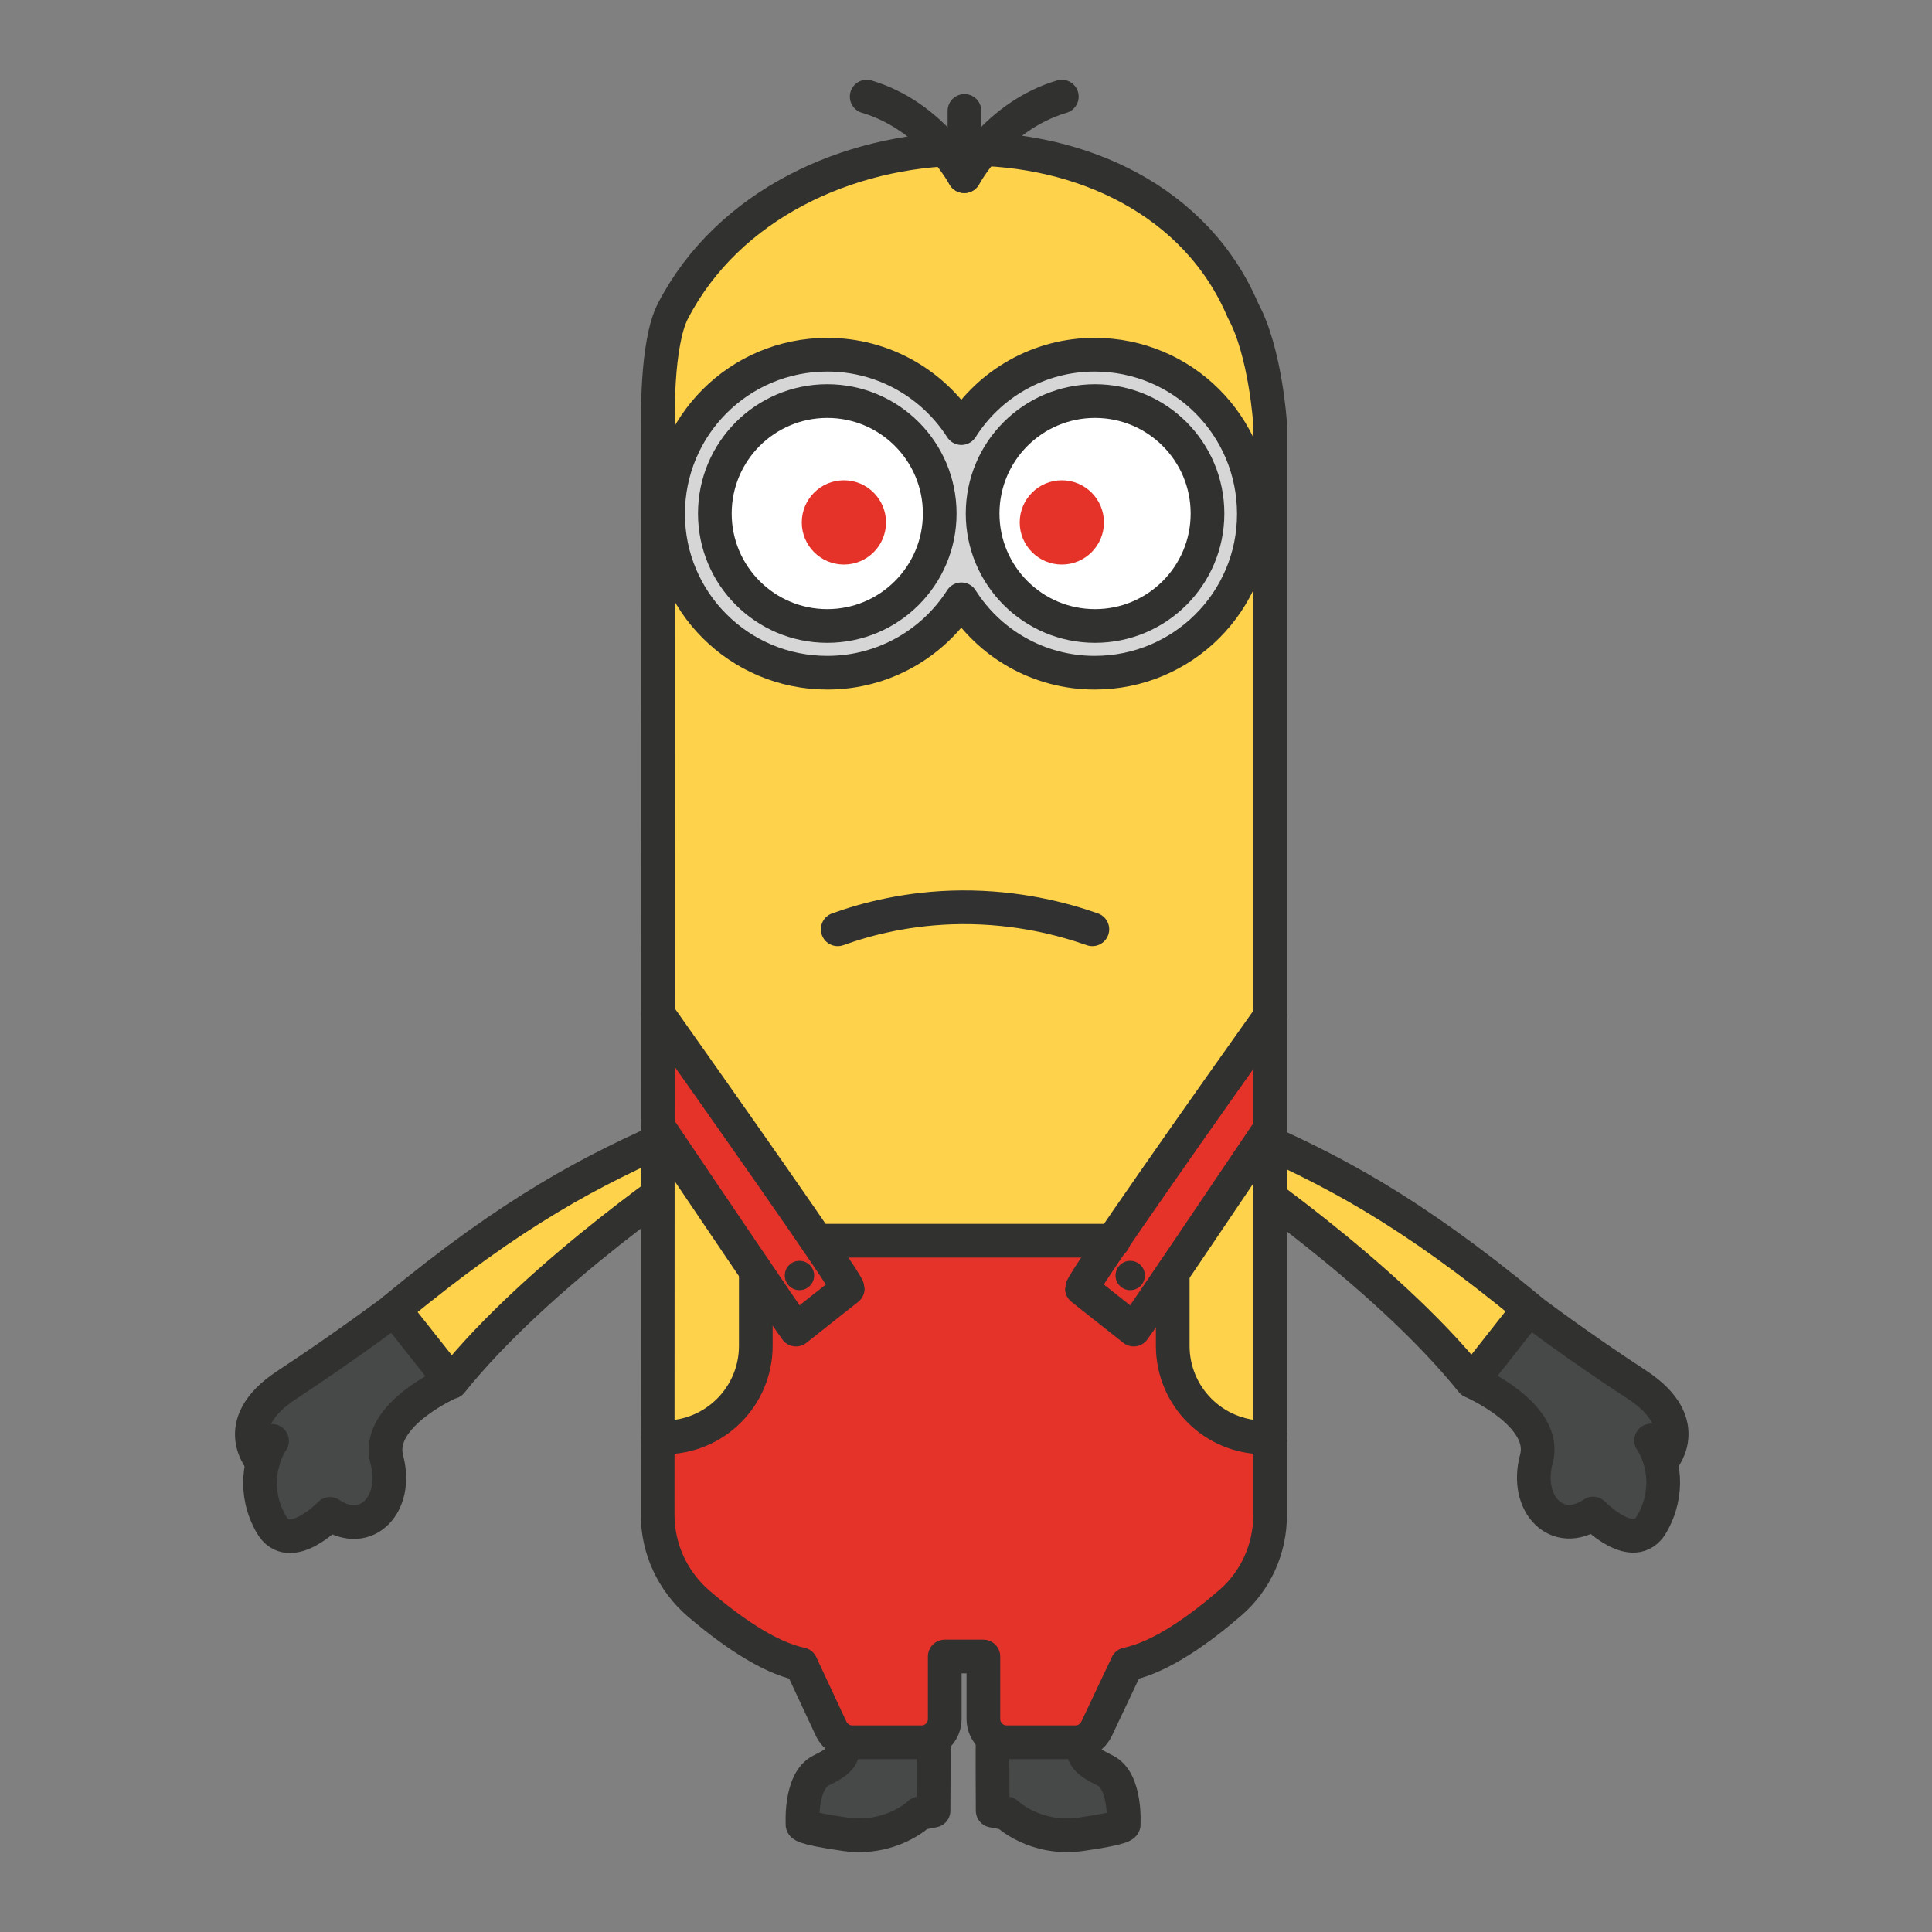 <?xml version="1.0" encoding="utf-8"?>
<!-- Generator: Adobe Illustrator 23.0.5, SVG Export Plug-In . SVG Version: 6.00 Build 0)  -->
<svg version="1.1" id="Livello_1" xmlns="http://www.w3.org/2000/svg" xmlns:xlink="http://www.w3.org/1999/xlink" x="0px" y="0px"
	 viewBox="0 0 500 500" style="enable-background:new 0 0 500 500;" xml:space="preserve">
<rect x="0" y="0" width="500" height="500" fill="#808080" stroke="none"/>
<style type="text/css">
	.st0{fill:#474848;}
	.st1{fill:#FFD24C;}
	.st2{fill:none;stroke:#313130;stroke-width:8.72;stroke-linecap:round;stroke-linejoin:round;stroke-miterlimit:10;}
	.st3{fill:#FFFFFF;}
	.st4{fill:#D6D6D6;}
	.st5{fill:#E6332A;}
	.st6{fill:#313130;}
	.st7{fill:none;stroke:#303130;stroke-width:8.72;stroke-linecap:round;stroke-linejoin:round;stroke-miterlimit:10;}
</style>
<g>
	<path class="st0" d="M394.9,339.8c0,0,22.2,13.4,31,20.3c8.9,6.9,11.2,13.2,2.1,14.1c0,0,7.2,36.9-14.7,18.6c0,0-10.2,7.2-16.2-8.5
		c-6.1-15.7,2.9-16.4-15.8-26.5L394.9,339.8z"/>
	<path class="st1" d="M315.6,295.6l65.9,61.1l14.1-17.9C395.7,338.8,359.9,304,315.6,295.6z"/>
	<path class="st2" d="M380.9,357.5c-22.8-28.4-64.6-56.4-64.6-56.4s-0.6-11,5.8-8.2c22.4,9.7,42.7,20.3,73.6,45.8L380.9,357.5
		c0,0,19.9,8.6,16.7,20.1c-3.1,11.7,5.4,20.4,14.7,14.1c0,0,10.5,10.9,15.2,2.7c4.7-8.2,3.1-16.6-0.2-21.6"/>
	<path class="st2" d="M429.8,378.4c0,0,9.4-9.8-6.1-20c-15.5-10.1-28-19.6-28-19.6"/>
</g>
<g>
	<path class="st0" d="M116.4,357.8c-18.7,10.1-9.7,10.8-15.8,26.5c-6.1,15.7-16.2,8.5-16.2,8.5c-21.9,18.3-14.7-18.6-14.7-18.6
		c-9.1-0.9-6.8-7.2,2.1-14.1s31-20.3,31-20.3L116.4,357.8z"/>
	<path class="st1" d="M102.1,338.8l14.1,17.9l65.9-61.1C137.9,304,102.1,338.8,102.1,338.8z"/>
	<path class="st2" d="M70.4,372.9c-3.2,4.9-4.9,13.4-0.2,21.6c4.7,8.2,15.2-2.7,15.2-2.7c9.3,6.3,17.8-2.4,14.7-14.1
		c-3.1-11.6,16.7-20.1,16.7-20.1L102,338.9c30.9-25.5,51.2-36.1,73.6-45.8c6.5-2.9,5.8,8.2,5.8,8.2s-41.8,27.9-64.6,56.4"/>
	<path class="st2" d="M102.1,338.9c0,0-12.5,9.4-28,19.6s-6.1,20-6.1,20"/>
</g>
<g>
	<g>
		<path class="st0" d="M256.9,450.9c-0.1,0.5,0,17.7,0,17.7l3.6,0.7c0,0,7.3,7.1,19.3,5.4s11-2.6,11-2.6s0.7-11.2-4.8-13.9
			c-5.4-2.6-5.9-4-5.7-7.3"/>
		<path class="st0" d="M241.6,450.9c0.1,0.5,0,17.7,0,17.7l-3.6,0.7c0,0-7.3,7.1-19.3,5.4s-11-2.6-11-2.6s-0.7-11.2,4.8-13.9
			c5.4-2.6,5.9-4,5.7-7.3"/>
		<path class="st1" d="M328.7,392.1c0,8.7-3.7,17-10.3,22.7c-7.5,6.5-17.8,14.1-26.7,15.9l-7.9,16.7c-1,2.1-3.1,3.5-5.5,3.5h-17.8
			c-3.3,0-6-2.7-6-6v-16.2h-5h-5v16.2c0,3.3-2.7,6-6,6h-17.9c-2.4,0-4.5-1.4-5.5-3.5l-7.8-16.7c-8.8-1.8-19-9.3-26.5-15.7
			c-6.7-5.8-10.6-14.1-10.6-23l0.1-282.4c0,0-0.6-20.6,3.9-29.2c28.5-54.8,123.4-56.9,147.5,0c5.8,10.6,7,29.2,7,29.2V392.1z"/>
		<circle class="st3" cx="283.4" cy="132.9" r="28.1"/>
		<circle class="st3" cx="214.1" cy="132.9" r="28.1"/>
		<path class="st4" d="M283.3,91.7c-14.4,0-27.3,7.6-34.5,18.9c-7.3-11.3-20.2-18.9-34.8-18.9c-22.8,0-41.1,18.4-41.1,41.2
			c0,22.7,18.3,41.1,41.1,41.1c14.6,0,27.4-7.6,34.8-18.9c7.2,11.3,20.1,18.9,34.5,18.9c22.8,0,41.2-18.4,41.2-41.1
			C324.6,110.2,306.1,91.7,283.3,91.7z M214.1,162c-16.1,0-29-13-29-29c0-16.1,13-29.1,29-29.1s29.1,13.1,29.1,29.1
			C243.2,149,230.1,162,214.1,162z M283.3,162c-16.1,0-29-13-29-29c0-16.1,13-29.1,29-29.1c16.1,0,29.1,13.1,29.1,29.1
			C312.5,149,299.4,162,283.3,162z"/>
		<path class="st5" d="M195.6,321.1v29.7c0,0-3.3,21.5-25.4,21.2c0,0-15.7,41.6,37.1,58.7l9.1,20.2h25.1c0,0,3.8,2.8,3-22.2h10
			l0.2,17.4c0,0-0.5,4.7,8.8,4.7c9.3,0,14.8,0,14.8,0s6.1,0.8,13.4-20.2c0,0,33.2-5.2,36.1-31.4l0.9-27.3c0,0-33.1,2.3-27.1-50.9
			L195.6,321.1L195.6,321.1z"/>
		<path class="st5" d="M328.7,263c-14.1,19.8-48.7,68.9-48.7,70.5l13.4,10.6c1-1.2,24.1-35.4,35.2-51.9"/>
		<path class="st5" d="M170.3,262.4c13.7,19.4,49.1,69.5,49.1,71.1L206,344.1c-1-1.2-24.8-36.4-35.7-52.6v-0.1
			c-0.9-1.2-0.5-1.2-1.2-2.2"/>
		<circle class="st2" cx="283.4" cy="132.9" r="29.1"/>
		<circle class="st2" cx="214.1" cy="132.9" r="29.1"/>
		<path class="st2" d="M248.8,155.1c-7.3,11.4-20.1,19-34.7,19c-22.8,0-41.2-18.4-41.2-41.1c0-22.8,18.4-41.2,41.2-41.2
			c14.6,0,27.4,7.6,34.7,19c7.2-11.4,20-19,34.5-19c22.8,0,41.2,18.4,41.2,41.2c0,22.7-18.4,41.1-41.2,41.1
			C268.8,174.1,256,166.5,248.8,155.1z"/>
		<circle class="st5" cx="274.8" cy="135.2" r="10.9"/>
		<circle class="st5" cx="218.4" cy="135.2" r="10.9"/>
		<path class="st2" d="M170.2,372h1.7c13.1,0,23.7-10.6,23.7-23.7V329"/>
		<path class="st2" d="M328.7,392.1c0,8.7-3.7,17-10.3,22.7c-7.5,6.5-17.8,14.1-26.7,15.9l-7.9,16.7c-1,2.1-3.1,3.5-5.5,3.5h-17.8
			c-3.3,0-6-2.7-6-6v-16.2h-5h-5v16.2c0,3.3-2.7,6-6,6h-17.9c-2.4,0-4.5-1.4-5.5-3.5l-7.8-16.7c-8.8-1.8-19-9.3-26.5-15.7
			c-6.7-5.8-10.6-14.1-10.6-23l0.1-282.4c0,0-0.6-20.6,3.9-29.2c28.5-54.8,123.4-56.9,147.5,0c5.8,10.6,7,29.2,7,29.2V392.1z"/>
		<path class="st2" d="M303.5,329.5v18.8c0,13.1,10.6,23.7,23.7,23.7h1.6"/>
		<polyline class="st2" points="211.4,321.1 249.5,321.1 288.2,321.1 		"/>
		<circle class="st6" cx="292.5" cy="330.1" r="3.8"/>
		<circle class="st6" cx="206.9" cy="330.1" r="3.8"/>
		<path class="st2" d="M256.9,450.9c-0.1,0.5,0,17.7,0,17.7l3.6,0.7c0,0,7.3,7.1,19.3,5.4s11-2.6,11-2.6s0.7-11.2-4.8-13.9
			c-5.4-2.6-5.9-4-5.7-7.3"/>
		<path class="st2" d="M241.6,450.9c0.1,0.5,0,17.7,0,17.7l-3.6,0.7c0,0-7.3,7.1-19.3,5.4s-11-2.6-11-2.6s-0.7-11.2,4.8-13.9
			c5.4-2.6,5.9-4,5.7-7.3"/>
		<path class="st2" d="M274.8,25c-17.1,5.1-25.2,20.6-25.2,20.6V28.7"/>
		<path class="st2" d="M224.3,25c17.1,5.1,25.2,20.6,25.2,20.6"/>
		<path class="st2" d="M328.7,263c-14.1,19.8-48.7,68.9-48.7,70.5l13.4,10.6c1-1.2,24.1-35.4,35.2-51.9"/>
		<path class="st2" d="M170.3,262.4c13.7,19.4,49.1,69.5,49.1,71.1L206,344.1c-1-1.2-24.8-36.4-35.7-52.6v-0.1"/>
		<g>
			<path class="st7" d="M216.8,240.5c7.2-2.6,18.3-5.6,32-5.7c14.7-0.1,26.5,3.1,33.9,5.7"/>
		</g>
	</g>
</g>
</svg>
